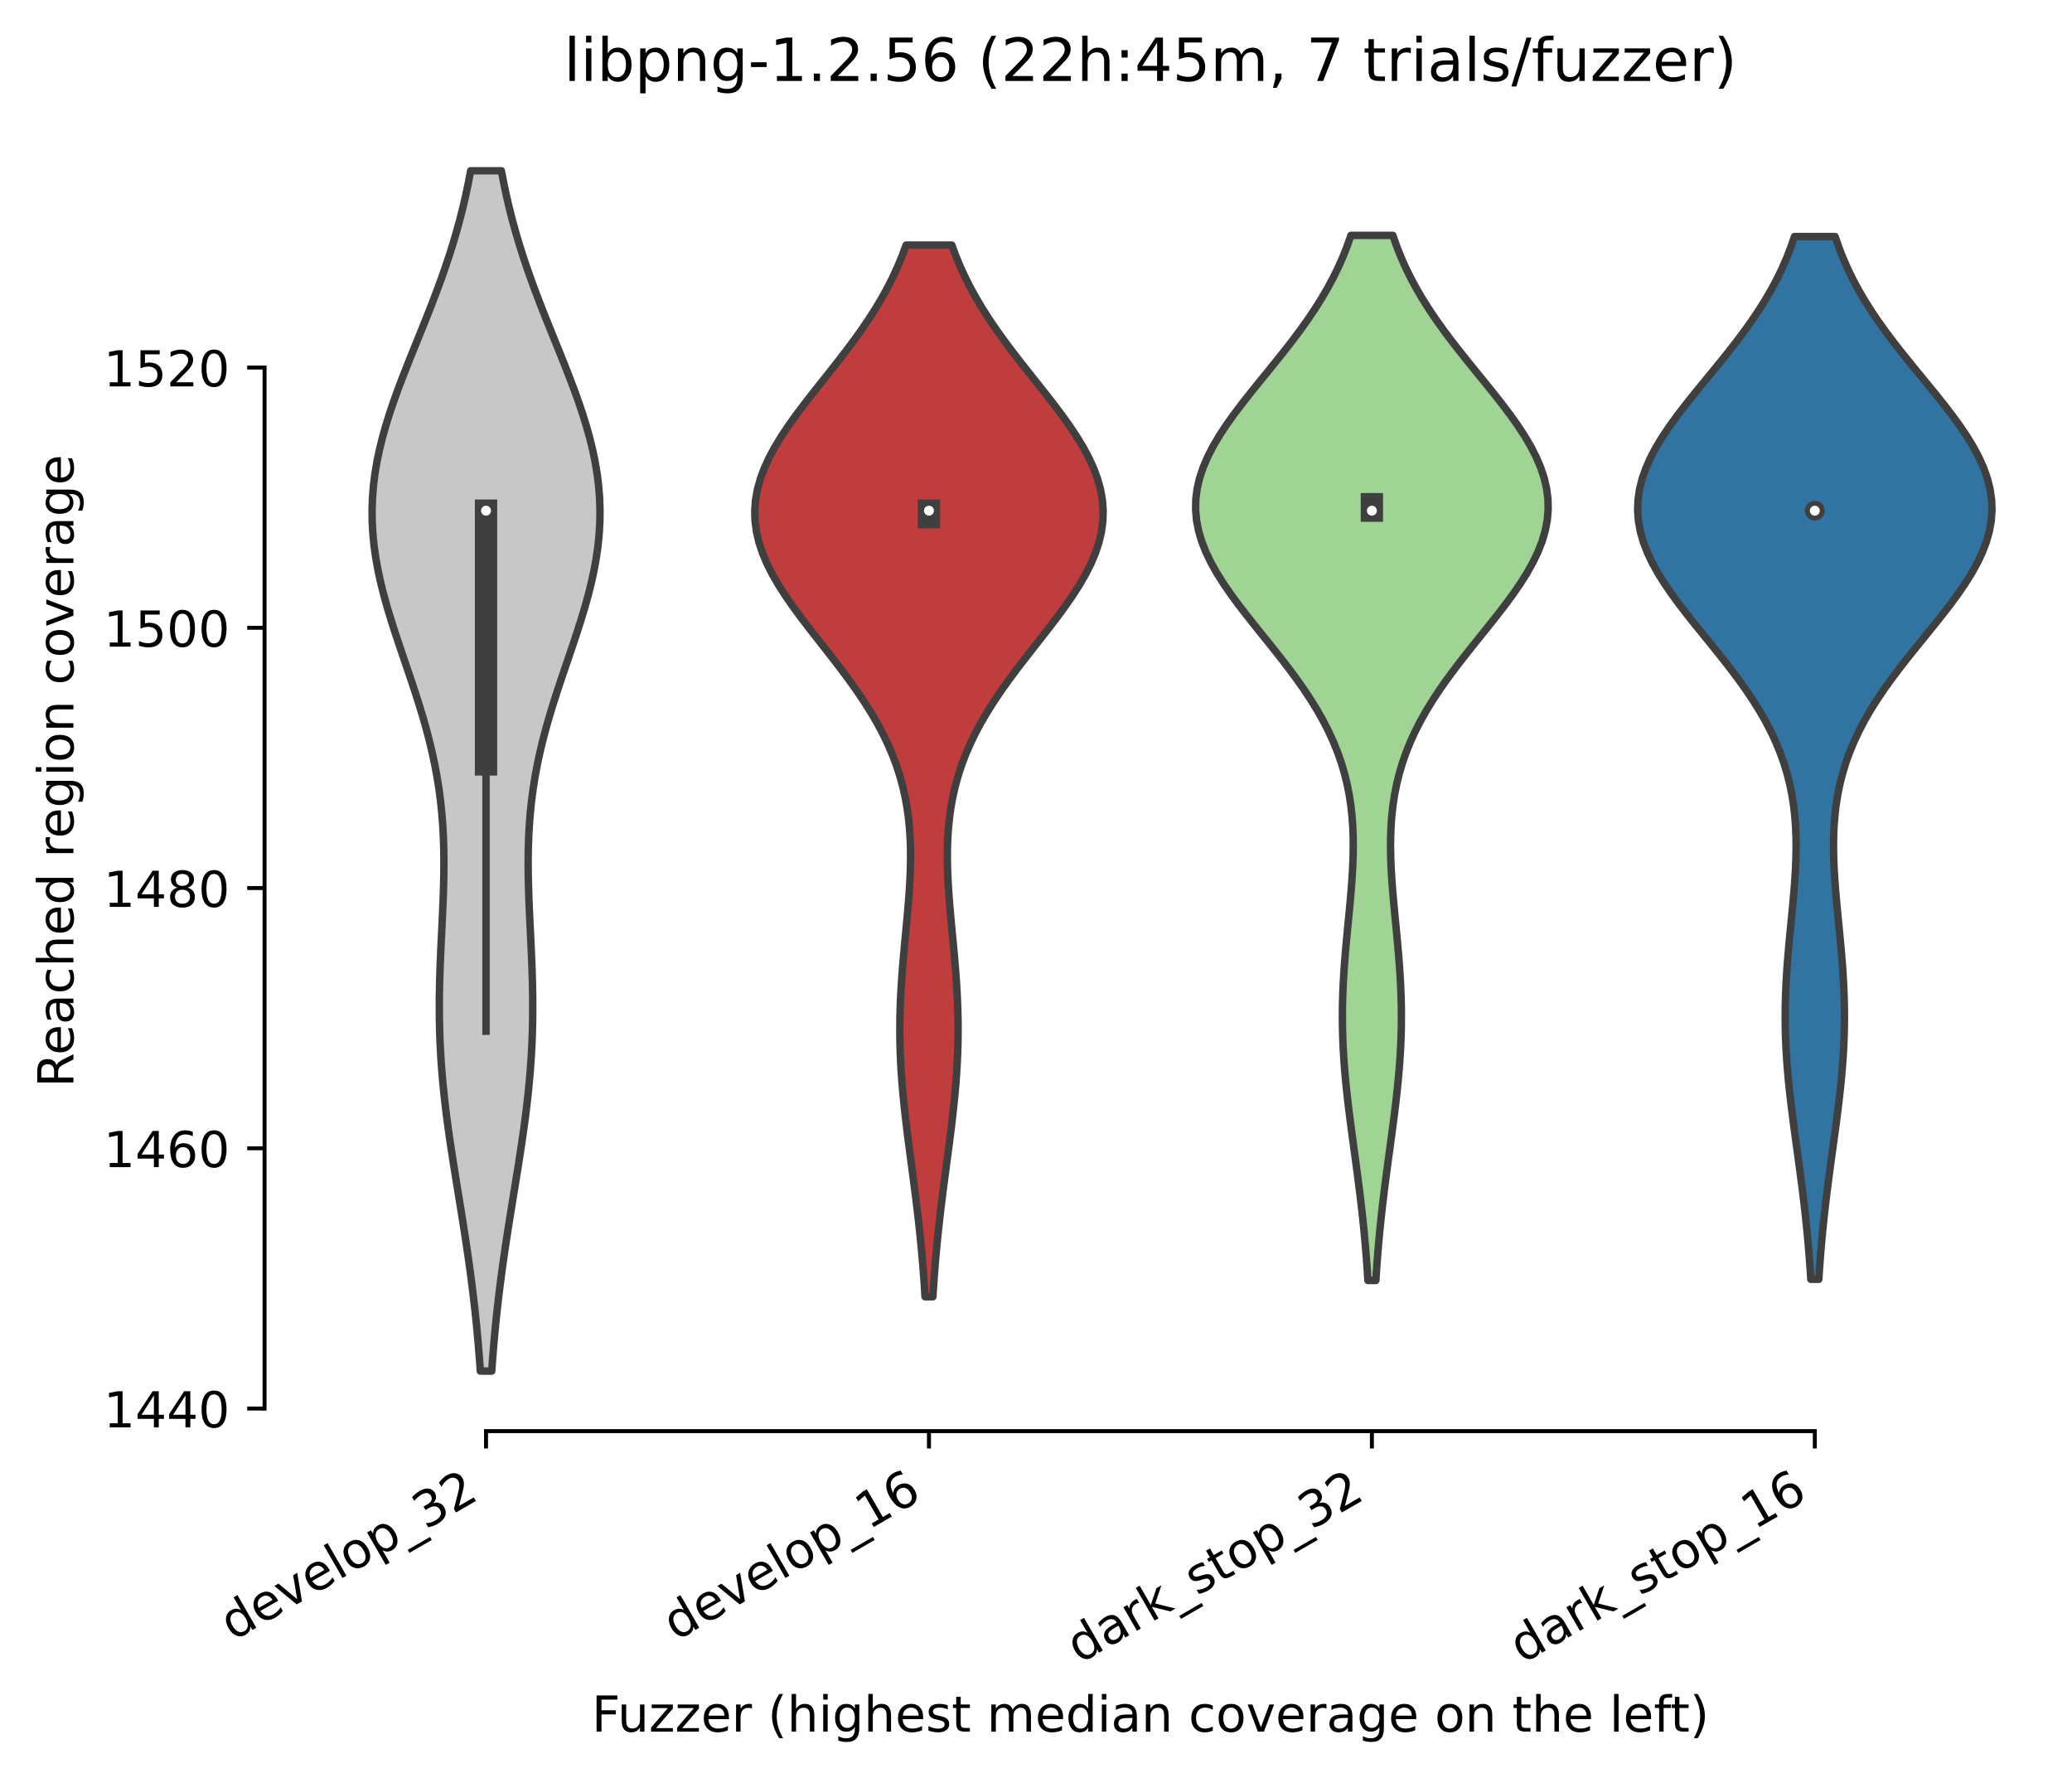 <?xml version="1.0" encoding="utf-8" standalone="no"?>
<!DOCTYPE svg PUBLIC "-//W3C//DTD SVG 1.1//EN"
  "http://www.w3.org/Graphics/SVG/1.1/DTD/svg11.dtd">
<!-- Created with matplotlib (https://matplotlib.org/) -->
<svg height="358.281pt" version="1.1" viewBox="0 0 417.648 358.281" width="417.648pt" xmlns="http://www.w3.org/2000/svg" xmlns:xlink="http://www.w3.org/1999/xlink">
 <defs>
  <style type="text/css">*{stroke-linecap:butt;stroke-linejoin:round;}</style>
 </defs>
 <g id="figure_1">
  <g id="patch_1">
   <path d="M 0 358.281 
L 417.648 358.281 
L 417.648 -0 
L 0 -0 
z
" style="fill:#ffffff;"/>
  </g>
  <g id="axes_1">
   <g id="patch_2">
    <path d="M 53.328 288.43 
L 410.448 288.43 
L 410.448 22.318 
L 53.328 22.318 
z
" style="fill:#ffffff;"/>
   </g>
   <g id="PolyCollection_1">
    <defs>
     <path d="M 99.117 -81.946 
L 96.819 -81.946 
L 96.643 -84.39 
L 96.447 -86.834 
L 96.232 -89.277 
L 95.996 -91.721 
L 95.739 -94.165 
L 95.462 -96.608 
L 95.164 -99.052 
L 94.847 -101.496 
L 94.512 -103.939 
L 94.16 -106.383 
L 93.793 -108.826 
L 93.414 -111.27 
L 93.025 -113.714 
L 92.631 -116.157 
L 92.234 -118.601 
L 91.838 -121.045 
L 91.447 -123.488 
L 91.066 -125.932 
L 90.699 -128.376 
L 90.35 -130.819 
L 90.023 -133.263 
L 89.723 -135.706 
L 89.452 -138.15 
L 89.213 -140.594 
L 89.009 -143.037 
L 88.843 -145.481 
L 88.713 -147.925 
L 88.622 -150.368 
L 88.569 -152.812 
L 88.551 -155.256 
L 88.566 -157.699 
L 88.612 -160.143 
L 88.683 -162.586 
L 88.776 -165.03 
L 88.883 -167.474 
L 89 -169.917 
L 89.118 -172.361 
L 89.231 -174.805 
L 89.331 -177.248 
L 89.411 -179.692 
L 89.462 -182.136 
L 89.478 -184.579 
L 89.451 -187.023 
L 89.376 -189.466 
L 89.246 -191.91 
L 89.056 -194.354 
L 88.803 -196.797 
L 88.483 -199.241 
L 88.097 -201.685 
L 87.643 -204.128 
L 87.122 -206.572 
L 86.538 -209.016 
L 85.895 -211.459 
L 85.199 -213.903 
L 84.456 -216.346 
L 83.675 -218.79 
L 82.865 -221.234 
L 82.038 -223.677 
L 81.204 -226.121 
L 80.375 -228.565 
L 79.565 -231.008 
L 78.786 -233.452 
L 78.05 -235.896 
L 77.369 -238.339 
L 76.756 -240.783 
L 76.22 -243.226 
L 75.772 -245.67 
L 75.42 -248.114 
L 75.17 -250.557 
L 75.027 -253.001 
L 74.996 -255.445 
L 75.076 -257.888 
L 75.269 -260.332 
L 75.572 -262.776 
L 75.98 -265.219 
L 76.489 -267.663 
L 77.092 -270.106 
L 77.779 -272.55 
L 78.542 -274.994 
L 79.371 -277.437 
L 80.254 -279.881 
L 81.18 -282.325 
L 82.138 -284.768 
L 83.118 -287.212 
L 84.107 -289.656 
L 85.096 -292.099 
L 86.074 -294.543 
L 87.035 -296.986 
L 87.968 -299.43 
L 88.869 -301.874 
L 89.73 -304.317 
L 90.547 -306.761 
L 91.318 -309.205 
L 92.038 -311.648 
L 92.708 -314.092 
L 93.325 -316.536 
L 93.891 -318.979 
L 94.406 -321.423 
L 94.872 -323.866 
L 101.064 -323.866 
L 101.064 -323.866 
L 101.53 -321.423 
L 102.045 -318.979 
L 102.611 -316.536 
L 103.228 -314.092 
L 103.898 -311.648 
L 104.618 -309.205 
L 105.389 -306.761 
L 106.206 -304.317 
L 107.068 -301.874 
L 107.968 -299.43 
L 108.902 -296.986 
L 109.862 -294.543 
L 110.841 -292.099 
L 111.83 -289.656 
L 112.819 -287.212 
L 113.798 -284.768 
L 114.756 -282.325 
L 115.683 -279.881 
L 116.566 -277.437 
L 117.394 -274.994 
L 118.157 -272.55 
L 118.845 -270.106 
L 119.447 -267.663 
L 119.956 -265.219 
L 120.364 -262.776 
L 120.667 -260.332 
L 120.86 -257.888 
L 120.941 -255.445 
L 120.909 -253.001 
L 120.767 -250.557 
L 120.517 -248.114 
L 120.164 -245.67 
L 119.716 -243.226 
L 119.181 -240.783 
L 118.567 -238.339 
L 117.887 -235.896 
L 117.151 -233.452 
L 116.371 -231.008 
L 115.561 -228.565 
L 114.733 -226.121 
L 113.899 -223.677 
L 113.071 -221.234 
L 112.262 -218.79 
L 111.481 -216.346 
L 110.738 -213.903 
L 110.041 -211.459 
L 109.398 -209.016 
L 108.814 -206.572 
L 108.294 -204.128 
L 107.839 -201.685 
L 107.453 -199.241 
L 107.134 -196.797 
L 106.88 -194.354 
L 106.691 -191.91 
L 106.56 -189.466 
L 106.485 -187.023 
L 106.458 -184.579 
L 106.474 -182.136 
L 106.526 -179.692 
L 106.605 -177.248 
L 106.705 -174.805 
L 106.818 -172.361 
L 106.936 -169.917 
L 107.053 -167.474 
L 107.16 -165.03 
L 107.253 -162.586 
L 107.324 -160.143 
L 107.37 -157.699 
L 107.385 -155.256 
L 107.368 -152.812 
L 107.314 -150.368 
L 107.223 -147.925 
L 107.094 -145.481 
L 106.927 -143.037 
L 106.723 -140.594 
L 106.485 -138.15 
L 106.213 -135.706 
L 105.913 -133.263 
L 105.586 -130.819 
L 105.237 -128.376 
L 104.87 -125.932 
L 104.489 -123.488 
L 104.099 -121.045 
L 103.703 -118.601 
L 103.305 -116.157 
L 102.911 -113.714 
L 102.522 -111.27 
L 102.143 -108.826 
L 101.777 -106.383 
L 101.424 -103.939 
L 101.089 -101.496 
L 100.772 -99.052 
L 100.474 -96.608 
L 100.197 -94.165 
L 99.94 -91.721 
L 99.704 -89.277 
L 99.489 -86.834 
L 99.293 -84.39 
L 99.117 -81.946 
z
" id="m7958e3cb44" style="stroke:#3f3f3f;stroke-width:1.5;"/>
    </defs>
    <g clip-path="url(#pf6d2ece3c7)">
     <use style="fill:#c7c7c7;stroke:#3f3f3f;stroke-width:1.5;" x="0" xlink:href="#m7958e3cb44" y="358.281"/>
    </g>
   </g>
   <g id="PolyCollection_2">
    <defs>
     <path d="M 188.041 -96.931 
L 186.456 -96.931 
L 186.321 -99.071 
L 186.171 -101.212 
L 186.004 -103.353 
L 185.82 -105.494 
L 185.62 -107.635 
L 185.403 -109.776 
L 185.172 -111.917 
L 184.925 -114.058 
L 184.667 -116.199 
L 184.397 -118.34 
L 184.12 -120.481 
L 183.838 -122.622 
L 183.554 -124.763 
L 183.272 -126.904 
L 182.995 -129.044 
L 182.728 -131.185 
L 182.475 -133.326 
L 182.24 -135.467 
L 182.027 -137.608 
L 181.839 -139.749 
L 181.679 -141.89 
L 181.551 -144.031 
L 181.457 -146.172 
L 181.398 -148.313 
L 181.374 -150.454 
L 181.386 -152.595 
L 181.434 -154.736 
L 181.514 -156.877 
L 181.626 -159.017 
L 181.765 -161.158 
L 181.928 -163.299 
L 182.109 -165.44 
L 182.304 -167.581 
L 182.506 -169.722 
L 182.709 -171.863 
L 182.906 -174.004 
L 183.089 -176.145 
L 183.252 -178.286 
L 183.386 -180.427 
L 183.484 -182.568 
L 183.536 -184.709 
L 183.536 -186.85 
L 183.475 -188.99 
L 183.344 -191.131 
L 183.137 -193.272 
L 182.845 -195.413 
L 182.462 -197.554 
L 181.981 -199.695 
L 181.396 -201.836 
L 180.704 -203.977 
L 179.9 -206.118 
L 178.983 -208.259 
L 177.953 -210.4 
L 176.811 -212.541 
L 175.562 -214.682 
L 174.212 -216.823 
L 172.769 -218.963 
L 171.246 -221.104 
L 169.656 -223.245 
L 168.016 -225.386 
L 166.344 -227.527 
L 164.662 -229.668 
L 162.992 -231.809 
L 161.359 -233.95 
L 159.788 -236.091 
L 158.303 -238.232 
L 156.929 -240.373 
L 155.69 -242.514 
L 154.608 -244.655 
L 153.703 -246.796 
L 152.991 -248.936 
L 152.487 -251.077 
L 152.199 -253.218 
L 152.134 -255.359 
L 152.293 -257.5 
L 152.672 -259.641 
L 153.265 -261.782 
L 154.06 -263.923 
L 155.043 -266.064 
L 156.197 -268.205 
L 157.499 -270.346 
L 158.929 -272.487 
L 160.461 -274.628 
L 162.072 -276.769 
L 163.737 -278.909 
L 165.432 -281.05 
L 167.133 -283.191 
L 168.82 -285.332 
L 170.473 -287.473 
L 172.075 -289.614 
L 173.612 -291.755 
L 175.07 -293.896 
L 176.443 -296.037 
L 177.721 -298.178 
L 178.902 -300.319 
L 179.983 -302.46 
L 180.965 -304.601 
L 181.848 -306.742 
L 182.637 -308.882 
L 191.86 -308.882 
L 191.86 -308.882 
L 192.648 -306.742 
L 193.532 -304.601 
L 194.513 -302.46 
L 195.594 -300.319 
L 196.775 -298.178 
L 198.054 -296.037 
L 199.426 -293.896 
L 200.885 -291.755 
L 202.421 -289.614 
L 204.023 -287.473 
L 205.676 -285.332 
L 207.363 -283.191 
L 209.065 -281.05 
L 210.759 -278.909 
L 212.424 -276.769 
L 214.035 -274.628 
L 215.568 -272.487 
L 216.997 -270.346 
L 218.3 -268.205 
L 219.453 -266.064 
L 220.436 -263.923 
L 221.231 -261.782 
L 221.824 -259.641 
L 222.204 -257.5 
L 222.362 -255.359 
L 222.297 -253.218 
L 222.009 -251.077 
L 221.505 -248.936 
L 220.793 -246.796 
L 219.888 -244.655 
L 218.806 -242.514 
L 217.568 -240.373 
L 216.194 -238.232 
L 214.709 -236.091 
L 213.137 -233.95 
L 211.504 -231.809 
L 209.834 -229.668 
L 208.152 -227.527 
L 206.481 -225.386 
L 204.84 -223.245 
L 203.25 -221.104 
L 201.727 -218.963 
L 200.285 -216.823 
L 198.934 -214.682 
L 197.685 -212.541 
L 196.543 -210.4 
L 195.513 -208.259 
L 194.596 -206.118 
L 193.792 -203.977 
L 193.1 -201.836 
L 192.515 -199.695 
L 192.034 -197.554 
L 191.651 -195.413 
L 191.359 -193.272 
L 191.152 -191.131 
L 191.022 -188.99 
L 190.96 -186.85 
L 190.96 -184.709 
L 191.013 -182.568 
L 191.11 -180.427 
L 191.244 -178.286 
L 191.407 -176.145 
L 191.591 -174.004 
L 191.788 -171.863 
L 191.991 -169.722 
L 192.193 -167.581 
L 192.387 -165.44 
L 192.569 -163.299 
L 192.731 -161.158 
L 192.87 -159.017 
L 192.982 -156.877 
L 193.062 -154.736 
L 193.11 -152.595 
L 193.122 -150.454 
L 193.099 -148.313 
L 193.039 -146.172 
L 192.945 -144.031 
L 192.817 -141.89 
L 192.658 -139.749 
L 192.47 -137.608 
L 192.256 -135.467 
L 192.021 -133.326 
L 191.768 -131.185 
L 191.501 -129.044 
L 191.225 -126.904 
L 190.942 -124.763 
L 190.658 -122.622 
L 190.376 -120.481 
L 190.099 -118.34 
L 189.83 -116.199 
L 189.571 -114.058 
L 189.325 -111.917 
L 189.093 -109.776 
L 188.876 -107.635 
L 188.676 -105.494 
L 188.493 -103.353 
L 188.326 -101.212 
L 188.175 -99.071 
L 188.041 -96.931 
z
" id="m693ca6f4eb" style="stroke:#3f3f3f;stroke-width:1.5;"/>
    </defs>
    <g clip-path="url(#pf6d2ece3c7)">
     <use style="fill:#c03d3e;stroke:#3f3f3f;stroke-width:1.5;" x="0" xlink:href="#m693ca6f4eb" y="358.281"/>
    </g>
   </g>
   <g id="PolyCollection_3">
    <defs>
     <path d="M 277.331 -100.215 
L 275.726 -100.215 
L 275.588 -102.342 
L 275.435 -104.47 
L 275.265 -106.597 
L 275.077 -108.725 
L 274.873 -110.852 
L 274.652 -112.98 
L 274.415 -115.108 
L 274.164 -117.235 
L 273.899 -119.363 
L 273.625 -121.49 
L 273.342 -123.618 
L 273.054 -125.745 
L 272.764 -127.873 
L 272.477 -130 
L 272.196 -132.128 
L 271.926 -134.256 
L 271.669 -136.383 
L 271.432 -138.511 
L 271.217 -140.638 
L 271.029 -142.766 
L 270.871 -144.893 
L 270.745 -147.021 
L 270.654 -149.149 
L 270.598 -151.276 
L 270.58 -153.404 
L 270.598 -155.531 
L 270.652 -157.659 
L 270.74 -159.786 
L 270.859 -161.914 
L 271.005 -164.042 
L 271.174 -166.169 
L 271.362 -168.297 
L 271.562 -170.424 
L 271.768 -172.552 
L 271.974 -174.679 
L 272.172 -176.807 
L 272.355 -178.934 
L 272.514 -181.062 
L 272.642 -183.19 
L 272.73 -185.317 
L 272.77 -187.445 
L 272.754 -189.572 
L 272.673 -191.7 
L 272.518 -193.827 
L 272.283 -195.955 
L 271.959 -198.083 
L 271.539 -200.21 
L 271.018 -202.338 
L 270.388 -204.465 
L 269.647 -206.593 
L 268.791 -208.72 
L 267.819 -210.848 
L 266.731 -212.975 
L 265.53 -215.103 
L 264.221 -217.231 
L 262.812 -219.358 
L 261.312 -221.486 
L 259.734 -223.613 
L 258.094 -225.741 
L 256.41 -227.868 
L 254.701 -229.996 
L 252.992 -232.124 
L 251.304 -234.251 
L 249.664 -236.379 
L 248.098 -238.506 
L 246.63 -240.634 
L 245.287 -242.761 
L 244.093 -244.889 
L 243.068 -247.017 
L 242.232 -249.144 
L 241.6 -251.272 
L 241.186 -253.399 
L 240.997 -255.527 
L 241.037 -257.654 
L 241.305 -259.782 
L 241.796 -261.909 
L 242.501 -264.037 
L 243.406 -266.165 
L 244.495 -268.292 
L 245.747 -270.42 
L 247.141 -272.547 
L 248.653 -274.675 
L 250.257 -276.802 
L 251.929 -278.93 
L 253.643 -281.058 
L 255.374 -283.185 
L 257.1 -285.313 
L 258.801 -287.44 
L 260.457 -289.568 
L 262.052 -291.695 
L 263.573 -293.823 
L 265.008 -295.951 
L 266.351 -298.078 
L 267.595 -300.206 
L 268.738 -302.333 
L 269.778 -304.461 
L 270.717 -306.588 
L 271.557 -308.716 
L 272.304 -310.843 
L 280.753 -310.843 
L 280.753 -310.843 
L 281.499 -308.716 
L 282.34 -306.588 
L 283.279 -304.461 
L 284.319 -302.333 
L 285.461 -300.206 
L 286.705 -298.078 
L 288.048 -295.951 
L 289.484 -293.823 
L 291.004 -291.695 
L 292.599 -289.568 
L 294.255 -287.44 
L 295.956 -285.313 
L 297.682 -283.185 
L 299.414 -281.058 
L 301.127 -278.93 
L 302.799 -276.802 
L 304.403 -274.675 
L 305.915 -272.547 
L 307.309 -270.42 
L 308.562 -268.292 
L 309.65 -266.165 
L 310.556 -264.037 
L 311.26 -261.909 
L 311.751 -259.782 
L 312.019 -257.654 
L 312.059 -255.527 
L 311.87 -253.399 
L 311.456 -251.272 
L 310.825 -249.144 
L 309.989 -247.017 
L 308.964 -244.889 
L 307.769 -242.761 
L 306.426 -240.634 
L 304.959 -238.506 
L 303.392 -236.379 
L 301.752 -234.251 
L 300.065 -232.124 
L 298.355 -229.996 
L 296.646 -227.868 
L 294.962 -225.741 
L 293.322 -223.613 
L 291.745 -221.486 
L 290.245 -219.358 
L 288.835 -217.231 
L 287.526 -215.103 
L 286.325 -212.975 
L 285.238 -210.848 
L 284.265 -208.72 
L 283.409 -206.593 
L 282.668 -204.465 
L 282.039 -202.338 
L 281.517 -200.21 
L 281.097 -198.083 
L 280.773 -195.955 
L 280.538 -193.827 
L 280.384 -191.7 
L 280.302 -189.572 
L 280.286 -187.445 
L 280.326 -185.317 
L 280.414 -183.19 
L 280.542 -181.062 
L 280.702 -178.934 
L 280.884 -176.807 
L 281.082 -174.679 
L 281.288 -172.552 
L 281.494 -170.424 
L 281.694 -168.297 
L 281.882 -166.169 
L 282.051 -164.042 
L 282.198 -161.914 
L 282.316 -159.786 
L 282.404 -157.659 
L 282.458 -155.531 
L 282.476 -153.404 
L 282.458 -151.276 
L 282.403 -149.149 
L 282.311 -147.021 
L 282.185 -144.893 
L 282.027 -142.766 
L 281.839 -140.638 
L 281.624 -138.511 
L 281.387 -136.383 
L 281.131 -134.256 
L 280.86 -132.128 
L 280.579 -130 
L 280.292 -127.873 
L 280.002 -125.745 
L 279.715 -123.618 
L 279.432 -121.49 
L 279.157 -119.363 
L 278.893 -117.235 
L 278.641 -115.108 
L 278.404 -112.98 
L 278.183 -110.852 
L 277.979 -108.725 
L 277.792 -106.597 
L 277.621 -104.47 
L 277.468 -102.342 
L 277.331 -100.215 
z
" id="m4e2665a0bb" style="stroke:#3f3f3f;stroke-width:1.5;"/>
    </defs>
    <g clip-path="url(#pf6d2ece3c7)">
     <use style="fill:#9fd495;stroke:#3f3f3f;stroke-width:1.5;" x="0" xlink:href="#m4e2665a0bb" y="358.281"/>
    </g>
   </g>
   <g id="PolyCollection_4">
    <defs>
     <path d="M 366.614 -100.448 
L 365.002 -100.448 
L 364.864 -102.571 
L 364.709 -104.694 
L 364.538 -106.817 
L 364.349 -108.94 
L 364.143 -111.063 
L 363.92 -113.185 
L 363.682 -115.308 
L 363.429 -117.431 
L 363.162 -119.554 
L 362.886 -121.677 
L 362.601 -123.8 
L 362.311 -125.922 
L 362.019 -128.045 
L 361.73 -130.168 
L 361.448 -132.291 
L 361.176 -134.414 
L 360.919 -136.537 
L 360.68 -138.659 
L 360.465 -140.782 
L 360.277 -142.905 
L 360.119 -145.028 
L 359.994 -147.151 
L 359.904 -149.274 
L 359.85 -151.397 
L 359.834 -153.519 
L 359.854 -155.642 
L 359.911 -157.765 
L 360.001 -159.888 
L 360.122 -162.011 
L 360.272 -164.134 
L 360.444 -166.256 
L 360.634 -168.379 
L 360.836 -170.502 
L 361.044 -172.625 
L 361.251 -174.748 
L 361.45 -176.871 
L 361.633 -178.993 
L 361.791 -181.116 
L 361.918 -183.239 
L 362.003 -185.362 
L 362.04 -187.485 
L 362.018 -189.608 
L 361.931 -191.731 
L 361.769 -193.853 
L 361.525 -195.976 
L 361.191 -198.099 
L 360.759 -200.222 
L 360.224 -202.345 
L 359.579 -204.468 
L 358.822 -206.59 
L 357.948 -208.713 
L 356.957 -210.836 
L 355.849 -212.959 
L 354.628 -215.082 
L 353.298 -217.205 
L 351.868 -219.327 
L 350.347 -221.45 
L 348.75 -223.573 
L 347.091 -225.696 
L 345.39 -227.819 
L 343.668 -229.942 
L 341.946 -232.065 
L 340.251 -234.187 
L 338.606 -236.31 
L 337.04 -238.433 
L 335.577 -240.556 
L 334.242 -242.679 
L 333.061 -244.802 
L 332.054 -246.924 
L 331.241 -249.047 
L 330.636 -251.17 
L 330.252 -253.293 
L 330.096 -255.416 
L 330.172 -257.539 
L 330.477 -259.661 
L 331.007 -261.784 
L 331.751 -263.907 
L 332.694 -266.03 
L 333.82 -268.153 
L 335.108 -270.276 
L 336.535 -272.399 
L 338.076 -274.521 
L 339.706 -276.644 
L 341.399 -278.767 
L 343.131 -280.89 
L 344.876 -283.013 
L 346.612 -285.136 
L 348.318 -287.258 
L 349.976 -289.381 
L 351.569 -291.504 
L 353.085 -293.627 
L 354.513 -295.75 
L 355.846 -297.873 
L 357.078 -299.995 
L 358.208 -302.118 
L 359.234 -304.241 
L 360.159 -306.364 
L 360.984 -308.487 
L 361.716 -310.61 
L 369.9 -310.61 
L 369.9 -310.61 
L 370.632 -308.487 
L 371.458 -306.364 
L 372.382 -304.241 
L 373.408 -302.118 
L 374.538 -299.995 
L 375.77 -297.873 
L 377.103 -295.75 
L 378.531 -293.627 
L 380.047 -291.504 
L 381.641 -289.381 
L 383.298 -287.258 
L 385.004 -285.136 
L 386.74 -283.013 
L 388.485 -280.89 
L 390.217 -278.767 
L 391.91 -276.644 
L 393.541 -274.521 
L 395.082 -272.399 
L 396.508 -270.276 
L 397.796 -268.153 
L 398.922 -266.03 
L 399.866 -263.907 
L 400.609 -261.784 
L 401.139 -259.661 
L 401.445 -257.539 
L 401.52 -255.416 
L 401.364 -253.293 
L 400.98 -251.17 
L 400.376 -249.047 
L 399.562 -246.924 
L 398.555 -244.802 
L 397.374 -242.679 
L 396.04 -240.556 
L 394.577 -238.433 
L 393.01 -236.31 
L 391.366 -234.187 
L 389.67 -232.065 
L 387.949 -229.942 
L 386.226 -227.819 
L 384.525 -225.696 
L 382.867 -223.573 
L 381.269 -221.45 
L 379.749 -219.327 
L 378.318 -217.205 
L 376.988 -215.082 
L 375.767 -212.959 
L 374.659 -210.836 
L 373.668 -208.713 
L 372.794 -206.59 
L 372.037 -204.468 
L 371.393 -202.345 
L 370.857 -200.222 
L 370.426 -198.099 
L 370.091 -195.976 
L 369.847 -193.853 
L 369.685 -191.731 
L 369.598 -189.608 
L 369.577 -187.485 
L 369.613 -185.362 
L 369.699 -183.239 
L 369.825 -181.116 
L 369.983 -178.993 
L 370.166 -176.871 
L 370.365 -174.748 
L 370.572 -172.625 
L 370.78 -170.502 
L 370.982 -168.379 
L 371.173 -166.256 
L 371.345 -164.134 
L 371.494 -162.011 
L 371.615 -159.888 
L 371.706 -157.765 
L 371.762 -155.642 
L 371.782 -153.519 
L 371.766 -151.397 
L 371.712 -149.274 
L 371.622 -147.151 
L 371.497 -145.028 
L 371.339 -142.905 
L 371.151 -140.782 
L 370.936 -138.659 
L 370.698 -136.537 
L 370.441 -134.414 
L 370.169 -132.291 
L 369.886 -130.168 
L 369.597 -128.045 
L 369.306 -125.922 
L 369.016 -123.8 
L 368.731 -121.677 
L 368.454 -119.554 
L 368.188 -117.431 
L 367.934 -115.308 
L 367.696 -113.185 
L 367.473 -111.063 
L 367.267 -108.94 
L 367.078 -106.817 
L 366.907 -104.694 
L 366.752 -102.571 
L 366.614 -100.448 
z
" id="mcaf34bc7b1" style="stroke:#3f3f3f;stroke-width:1.5;"/>
    </defs>
    <g clip-path="url(#pf6d2ece3c7)">
     <use style="fill:#3274a1;stroke:#3f3f3f;stroke-width:1.5;" x="0" xlink:href="#mcaf34bc7b1" y="358.281"/>
    </g>
   </g>
   <g id="matplotlib.axis_1">
    <g id="xtick_1">
     <g id="line2d_1">
      <defs>
       <path d="M 0 0 
L 0 3.5 
" id="m786d5161ea" style="stroke:#000000;stroke-width:0.8;"/>
      </defs>
      <g>
       <use style="stroke:#000000;stroke-width:0.8;" x="97.968" xlink:href="#m786d5161ea" y="288.43"/>
      </g>
     </g>
     <g id="text_1">
      <!-- develop_32 -->
      <g transform="translate(46.955 330.782)rotate(-30)scale(0.1 -0.1)">
       <defs>
        <path d="M 45.406 46.391 
L 45.406 75.984 
L 54.391 75.984 
L 54.391 0 
L 45.406 0 
L 45.406 8.203 
Q 42.578 3.328 38.25 0.953 
Q 33.938 -1.422 27.875 -1.422 
Q 17.969 -1.422 11.734 6.484 
Q 5.516 14.406 5.516 27.297 
Q 5.516 40.188 11.734 48.094 
Q 17.969 56 27.875 56 
Q 33.938 56 38.25 53.625 
Q 42.578 51.266 45.406 46.391 
z
M 14.797 27.297 
Q 14.797 17.391 18.875 11.75 
Q 22.953 6.109 30.078 6.109 
Q 37.203 6.109 41.297 11.75 
Q 45.406 17.391 45.406 27.297 
Q 45.406 37.203 41.297 42.844 
Q 37.203 48.484 30.078 48.484 
Q 22.953 48.484 18.875 42.844 
Q 14.797 37.203 14.797 27.297 
z
" id="DejaVuSans-100"/>
        <path d="M 56.203 29.594 
L 56.203 25.203 
L 14.891 25.203 
Q 15.484 15.922 20.484 11.062 
Q 25.484 6.203 34.422 6.203 
Q 39.594 6.203 44.453 7.469 
Q 49.312 8.734 54.109 11.281 
L 54.109 2.781 
Q 49.266 0.734 44.188 -0.344 
Q 39.109 -1.422 33.891 -1.422 
Q 20.797 -1.422 13.156 6.188 
Q 5.516 13.812 5.516 26.812 
Q 5.516 40.234 12.766 48.109 
Q 20.016 56 32.328 56 
Q 43.359 56 49.781 48.891 
Q 56.203 41.797 56.203 29.594 
z
M 47.219 32.234 
Q 47.125 39.594 43.094 43.984 
Q 39.062 48.391 32.422 48.391 
Q 24.906 48.391 20.391 44.141 
Q 15.875 39.891 15.188 32.172 
z
" id="DejaVuSans-101"/>
        <path d="M 2.984 54.688 
L 12.5 54.688 
L 29.594 8.797 
L 46.688 54.688 
L 56.203 54.688 
L 35.688 0 
L 23.484 0 
z
" id="DejaVuSans-118"/>
        <path d="M 9.422 75.984 
L 18.406 75.984 
L 18.406 0 
L 9.422 0 
z
" id="DejaVuSans-108"/>
        <path d="M 30.609 48.391 
Q 23.391 48.391 19.188 42.75 
Q 14.984 37.109 14.984 27.297 
Q 14.984 17.484 19.156 11.844 
Q 23.344 6.203 30.609 6.203 
Q 37.797 6.203 41.984 11.859 
Q 46.188 17.531 46.188 27.297 
Q 46.188 37.016 41.984 42.703 
Q 37.797 48.391 30.609 48.391 
z
M 30.609 56 
Q 42.328 56 49.016 48.375 
Q 55.719 40.766 55.719 27.297 
Q 55.719 13.875 49.016 6.219 
Q 42.328 -1.422 30.609 -1.422 
Q 18.844 -1.422 12.172 6.219 
Q 5.516 13.875 5.516 27.297 
Q 5.516 40.766 12.172 48.375 
Q 18.844 56 30.609 56 
z
" id="DejaVuSans-111"/>
        <path d="M 18.109 8.203 
L 18.109 -20.797 
L 9.078 -20.797 
L 9.078 54.688 
L 18.109 54.688 
L 18.109 46.391 
Q 20.953 51.266 25.266 53.625 
Q 29.594 56 35.594 56 
Q 45.562 56 51.781 48.094 
Q 58.016 40.188 58.016 27.297 
Q 58.016 14.406 51.781 6.484 
Q 45.562 -1.422 35.594 -1.422 
Q 29.594 -1.422 25.266 0.953 
Q 20.953 3.328 18.109 8.203 
z
M 48.688 27.297 
Q 48.688 37.203 44.609 42.844 
Q 40.531 48.484 33.406 48.484 
Q 26.266 48.484 22.188 42.844 
Q 18.109 37.203 18.109 27.297 
Q 18.109 17.391 22.188 11.75 
Q 26.266 6.109 33.406 6.109 
Q 40.531 6.109 44.609 11.75 
Q 48.688 17.391 48.688 27.297 
z
" id="DejaVuSans-112"/>
        <path d="M 50.984 -16.609 
L 50.984 -23.578 
L -0.984 -23.578 
L -0.984 -16.609 
z
" id="DejaVuSans-95"/>
        <path d="M 40.578 39.312 
Q 47.656 37.797 51.625 33 
Q 55.609 28.219 55.609 21.188 
Q 55.609 10.406 48.188 4.484 
Q 40.766 -1.422 27.094 -1.422 
Q 22.516 -1.422 17.656 -0.516 
Q 12.797 0.391 7.625 2.203 
L 7.625 11.719 
Q 11.719 9.328 16.594 8.109 
Q 21.484 6.891 26.812 6.891 
Q 36.078 6.891 40.938 10.547 
Q 45.797 14.203 45.797 21.188 
Q 45.797 27.641 41.281 31.266 
Q 36.766 34.906 28.719 34.906 
L 20.219 34.906 
L 20.219 43.016 
L 29.109 43.016 
Q 36.375 43.016 40.234 45.922 
Q 44.094 48.828 44.094 54.297 
Q 44.094 59.906 40.109 62.906 
Q 36.141 65.922 28.719 65.922 
Q 24.656 65.922 20.016 65.031 
Q 15.375 64.156 9.812 62.312 
L 9.812 71.094 
Q 15.438 72.656 20.344 73.438 
Q 25.25 74.219 29.594 74.219 
Q 40.828 74.219 47.359 69.109 
Q 53.906 64.016 53.906 55.328 
Q 53.906 49.266 50.438 45.094 
Q 46.969 40.922 40.578 39.312 
z
" id="DejaVuSans-51"/>
        <path d="M 19.188 8.297 
L 53.609 8.297 
L 53.609 0 
L 7.328 0 
L 7.328 8.297 
Q 12.938 14.109 22.625 23.891 
Q 32.328 33.688 34.812 36.531 
Q 39.547 41.844 41.422 45.531 
Q 43.312 49.219 43.312 52.781 
Q 43.312 58.594 39.234 62.25 
Q 35.156 65.922 28.609 65.922 
Q 23.969 65.922 18.812 64.312 
Q 13.672 62.703 7.812 59.422 
L 7.812 69.391 
Q 13.766 71.781 18.938 73 
Q 24.125 74.219 28.422 74.219 
Q 39.75 74.219 46.484 68.547 
Q 53.219 62.891 53.219 53.422 
Q 53.219 48.922 51.531 44.891 
Q 49.859 40.875 45.406 35.406 
Q 44.188 33.984 37.641 27.219 
Q 31.109 20.453 19.188 8.297 
z
" id="DejaVuSans-50"/>
       </defs>
       <use xlink:href="#DejaVuSans-100"/>
       <use x="63.477" xlink:href="#DejaVuSans-101"/>
       <use x="125" xlink:href="#DejaVuSans-118"/>
       <use x="184.18" xlink:href="#DejaVuSans-101"/>
       <use x="245.703" xlink:href="#DejaVuSans-108"/>
       <use x="273.486" xlink:href="#DejaVuSans-111"/>
       <use x="334.668" xlink:href="#DejaVuSans-112"/>
       <use x="398.145" xlink:href="#DejaVuSans-95"/>
       <use x="448.145" xlink:href="#DejaVuSans-51"/>
       <use x="511.768" xlink:href="#DejaVuSans-50"/>
      </g>
     </g>
    </g>
    <g id="xtick_2">
     <g id="line2d_2">
      <g>
       <use style="stroke:#000000;stroke-width:0.8;" x="187.248" xlink:href="#m786d5161ea" y="288.43"/>
      </g>
     </g>
     <g id="text_2">
      <!-- develop_16 -->
      <g transform="translate(136.235 330.782)rotate(-30)scale(0.1 -0.1)">
       <defs>
        <path d="M 12.406 8.297 
L 28.516 8.297 
L 28.516 63.922 
L 10.984 60.406 
L 10.984 69.391 
L 28.422 72.906 
L 38.281 72.906 
L 38.281 8.297 
L 54.391 8.297 
L 54.391 0 
L 12.406 0 
z
" id="DejaVuSans-49"/>
        <path d="M 33.016 40.375 
Q 26.375 40.375 22.484 35.828 
Q 18.609 31.297 18.609 23.391 
Q 18.609 15.531 22.484 10.953 
Q 26.375 6.391 33.016 6.391 
Q 39.656 6.391 43.531 10.953 
Q 47.406 15.531 47.406 23.391 
Q 47.406 31.297 43.531 35.828 
Q 39.656 40.375 33.016 40.375 
z
M 52.594 71.297 
L 52.594 62.312 
Q 48.875 64.062 45.094 64.984 
Q 41.312 65.922 37.594 65.922 
Q 27.828 65.922 22.672 59.328 
Q 17.531 52.734 16.797 39.406 
Q 19.672 43.656 24.016 45.922 
Q 28.375 48.188 33.594 48.188 
Q 44.578 48.188 50.953 41.516 
Q 57.328 34.859 57.328 23.391 
Q 57.328 12.156 50.688 5.359 
Q 44.047 -1.422 33.016 -1.422 
Q 20.359 -1.422 13.672 8.266 
Q 6.984 17.969 6.984 36.375 
Q 6.984 53.656 15.188 63.938 
Q 23.391 74.219 37.203 74.219 
Q 40.922 74.219 44.703 73.484 
Q 48.484 72.75 52.594 71.297 
z
" id="DejaVuSans-54"/>
       </defs>
       <use xlink:href="#DejaVuSans-100"/>
       <use x="63.477" xlink:href="#DejaVuSans-101"/>
       <use x="125" xlink:href="#DejaVuSans-118"/>
       <use x="184.18" xlink:href="#DejaVuSans-101"/>
       <use x="245.703" xlink:href="#DejaVuSans-108"/>
       <use x="273.486" xlink:href="#DejaVuSans-111"/>
       <use x="334.668" xlink:href="#DejaVuSans-112"/>
       <use x="398.145" xlink:href="#DejaVuSans-95"/>
       <use x="448.145" xlink:href="#DejaVuSans-49"/>
       <use x="511.768" xlink:href="#DejaVuSans-54"/>
      </g>
     </g>
    </g>
    <g id="xtick_3">
     <g id="line2d_3">
      <g>
       <use style="stroke:#000000;stroke-width:0.8;" x="276.528" xlink:href="#m786d5161ea" y="288.43"/>
      </g>
     </g>
     <g id="text_3">
      <!-- dark_stop_32 -->
      <g transform="translate(217.585 335.361)rotate(-30)scale(0.1 -0.1)">
       <defs>
        <path d="M 34.281 27.484 
Q 23.391 27.484 19.188 25 
Q 14.984 22.516 14.984 16.5 
Q 14.984 11.719 18.141 8.906 
Q 21.297 6.109 26.703 6.109 
Q 34.188 6.109 38.703 11.406 
Q 43.219 16.703 43.219 25.484 
L 43.219 27.484 
z
M 52.203 31.203 
L 52.203 0 
L 43.219 0 
L 43.219 8.297 
Q 40.141 3.328 35.547 0.953 
Q 30.953 -1.422 24.312 -1.422 
Q 15.922 -1.422 10.953 3.297 
Q 6 8.016 6 15.922 
Q 6 25.141 12.172 29.828 
Q 18.359 34.516 30.609 34.516 
L 43.219 34.516 
L 43.219 35.406 
Q 43.219 41.609 39.141 45 
Q 35.062 48.391 27.688 48.391 
Q 23 48.391 18.547 47.266 
Q 14.109 46.141 10.016 43.891 
L 10.016 52.203 
Q 14.938 54.109 19.578 55.047 
Q 24.219 56 28.609 56 
Q 40.484 56 46.344 49.844 
Q 52.203 43.703 52.203 31.203 
z
" id="DejaVuSans-97"/>
        <path d="M 41.109 46.297 
Q 39.594 47.172 37.812 47.578 
Q 36.031 48 33.891 48 
Q 26.266 48 22.188 43.047 
Q 18.109 38.094 18.109 28.812 
L 18.109 0 
L 9.078 0 
L 9.078 54.688 
L 18.109 54.688 
L 18.109 46.188 
Q 20.953 51.172 25.484 53.578 
Q 30.031 56 36.531 56 
Q 37.453 56 38.578 55.875 
Q 39.703 55.766 41.062 55.516 
z
" id="DejaVuSans-114"/>
        <path d="M 9.078 75.984 
L 18.109 75.984 
L 18.109 31.109 
L 44.922 54.688 
L 56.391 54.688 
L 27.391 29.109 
L 57.625 0 
L 45.906 0 
L 18.109 26.703 
L 18.109 0 
L 9.078 0 
z
" id="DejaVuSans-107"/>
        <path d="M 44.281 53.078 
L 44.281 44.578 
Q 40.484 46.531 36.375 47.5 
Q 32.281 48.484 27.875 48.484 
Q 21.188 48.484 17.844 46.438 
Q 14.5 44.391 14.5 40.281 
Q 14.5 37.156 16.891 35.375 
Q 19.281 33.594 26.516 31.984 
L 29.594 31.297 
Q 39.156 29.25 43.188 25.516 
Q 47.219 21.781 47.219 15.094 
Q 47.219 7.469 41.188 3.016 
Q 35.156 -1.422 24.609 -1.422 
Q 20.219 -1.422 15.453 -0.562 
Q 10.688 0.297 5.422 2 
L 5.422 11.281 
Q 10.406 8.688 15.234 7.391 
Q 20.062 6.109 24.812 6.109 
Q 31.156 6.109 34.562 8.281 
Q 37.984 10.453 37.984 14.406 
Q 37.984 18.062 35.516 20.016 
Q 33.062 21.969 24.703 23.781 
L 21.578 24.516 
Q 13.234 26.266 9.516 29.906 
Q 5.812 33.547 5.812 39.891 
Q 5.812 47.609 11.281 51.797 
Q 16.75 56 26.812 56 
Q 31.781 56 36.172 55.266 
Q 40.578 54.547 44.281 53.078 
z
" id="DejaVuSans-115"/>
        <path d="M 18.312 70.219 
L 18.312 54.688 
L 36.812 54.688 
L 36.812 47.703 
L 18.312 47.703 
L 18.312 18.016 
Q 18.312 11.328 20.141 9.422 
Q 21.969 7.516 27.594 7.516 
L 36.812 7.516 
L 36.812 0 
L 27.594 0 
Q 17.188 0 13.234 3.875 
Q 9.281 7.766 9.281 18.016 
L 9.281 47.703 
L 2.688 47.703 
L 2.688 54.688 
L 9.281 54.688 
L 9.281 70.219 
z
" id="DejaVuSans-116"/>
       </defs>
       <use xlink:href="#DejaVuSans-100"/>
       <use x="63.477" xlink:href="#DejaVuSans-97"/>
       <use x="124.756" xlink:href="#DejaVuSans-114"/>
       <use x="165.869" xlink:href="#DejaVuSans-107"/>
       <use x="223.779" xlink:href="#DejaVuSans-95"/>
       <use x="273.779" xlink:href="#DejaVuSans-115"/>
       <use x="325.879" xlink:href="#DejaVuSans-116"/>
       <use x="365.088" xlink:href="#DejaVuSans-111"/>
       <use x="426.27" xlink:href="#DejaVuSans-112"/>
       <use x="489.746" xlink:href="#DejaVuSans-95"/>
       <use x="539.746" xlink:href="#DejaVuSans-51"/>
       <use x="603.369" xlink:href="#DejaVuSans-50"/>
      </g>
     </g>
    </g>
    <g id="xtick_4">
     <g id="line2d_4">
      <g>
       <use style="stroke:#000000;stroke-width:0.8;" x="365.808" xlink:href="#m786d5161ea" y="288.43"/>
      </g>
     </g>
     <g id="text_4">
      <!-- dark_stop_16 -->
      <g transform="translate(306.865 335.361)rotate(-30)scale(0.1 -0.1)">
       <use xlink:href="#DejaVuSans-100"/>
       <use x="63.477" xlink:href="#DejaVuSans-97"/>
       <use x="124.756" xlink:href="#DejaVuSans-114"/>
       <use x="165.869" xlink:href="#DejaVuSans-107"/>
       <use x="223.779" xlink:href="#DejaVuSans-95"/>
       <use x="273.779" xlink:href="#DejaVuSans-115"/>
       <use x="325.879" xlink:href="#DejaVuSans-116"/>
       <use x="365.088" xlink:href="#DejaVuSans-111"/>
       <use x="426.27" xlink:href="#DejaVuSans-112"/>
       <use x="489.746" xlink:href="#DejaVuSans-95"/>
       <use x="539.746" xlink:href="#DejaVuSans-49"/>
       <use x="603.369" xlink:href="#DejaVuSans-54"/>
      </g>
     </g>
    </g>
    <g id="text_5">
     <!-- Fuzzer (highest median coverage on the left) -->
     <g transform="translate(119.27 349.001)scale(0.1 -0.1)">
      <defs>
       <path d="M 9.812 72.906 
L 51.703 72.906 
L 51.703 64.594 
L 19.672 64.594 
L 19.672 43.109 
L 48.578 43.109 
L 48.578 34.812 
L 19.672 34.812 
L 19.672 0 
L 9.812 0 
z
" id="DejaVuSans-70"/>
       <path d="M 8.5 21.578 
L 8.5 54.688 
L 17.484 54.688 
L 17.484 21.922 
Q 17.484 14.156 20.5 10.266 
Q 23.531 6.391 29.594 6.391 
Q 36.859 6.391 41.078 11.031 
Q 45.312 15.672 45.312 23.688 
L 45.312 54.688 
L 54.297 54.688 
L 54.297 0 
L 45.312 0 
L 45.312 8.406 
Q 42.047 3.422 37.719 1 
Q 33.406 -1.422 27.688 -1.422 
Q 18.266 -1.422 13.375 4.438 
Q 8.5 10.297 8.5 21.578 
z
M 31.109 56 
z
" id="DejaVuSans-117"/>
       <path d="M 5.516 54.688 
L 48.188 54.688 
L 48.188 46.484 
L 14.406 7.172 
L 48.188 7.172 
L 48.188 0 
L 4.297 0 
L 4.297 8.203 
L 38.094 47.516 
L 5.516 47.516 
z
" id="DejaVuSans-122"/>
       <path id="DejaVuSans-32"/>
       <path d="M 31 75.875 
Q 24.469 64.656 21.281 53.656 
Q 18.109 42.672 18.109 31.391 
Q 18.109 20.125 21.312 9.062 
Q 24.516 -2 31 -13.188 
L 23.188 -13.188 
Q 15.875 -1.703 12.234 9.375 
Q 8.594 20.453 8.594 31.391 
Q 8.594 42.281 12.203 53.312 
Q 15.828 64.359 23.188 75.875 
z
" id="DejaVuSans-40"/>
       <path d="M 54.891 33.016 
L 54.891 0 
L 45.906 0 
L 45.906 32.719 
Q 45.906 40.484 42.875 44.328 
Q 39.844 48.188 33.797 48.188 
Q 26.516 48.188 22.312 43.547 
Q 18.109 38.922 18.109 30.906 
L 18.109 0 
L 9.078 0 
L 9.078 75.984 
L 18.109 75.984 
L 18.109 46.188 
Q 21.344 51.125 25.703 53.562 
Q 30.078 56 35.797 56 
Q 45.219 56 50.047 50.172 
Q 54.891 44.344 54.891 33.016 
z
" id="DejaVuSans-104"/>
       <path d="M 9.422 54.688 
L 18.406 54.688 
L 18.406 0 
L 9.422 0 
z
M 9.422 75.984 
L 18.406 75.984 
L 18.406 64.594 
L 9.422 64.594 
z
" id="DejaVuSans-105"/>
       <path d="M 45.406 27.984 
Q 45.406 37.75 41.375 43.109 
Q 37.359 48.484 30.078 48.484 
Q 22.859 48.484 18.828 43.109 
Q 14.797 37.75 14.797 27.984 
Q 14.797 18.266 18.828 12.891 
Q 22.859 7.516 30.078 7.516 
Q 37.359 7.516 41.375 12.891 
Q 45.406 18.266 45.406 27.984 
z
M 54.391 6.781 
Q 54.391 -7.172 48.188 -13.984 
Q 42 -20.797 29.203 -20.797 
Q 24.469 -20.797 20.266 -20.094 
Q 16.062 -19.391 12.109 -17.922 
L 12.109 -9.188 
Q 16.062 -11.328 19.922 -12.344 
Q 23.781 -13.375 27.781 -13.375 
Q 36.625 -13.375 41.016 -8.766 
Q 45.406 -4.156 45.406 5.172 
L 45.406 9.625 
Q 42.625 4.781 38.281 2.391 
Q 33.938 0 27.875 0 
Q 17.828 0 11.672 7.656 
Q 5.516 15.328 5.516 27.984 
Q 5.516 40.672 11.672 48.328 
Q 17.828 56 27.875 56 
Q 33.938 56 38.281 53.609 
Q 42.625 51.219 45.406 46.391 
L 45.406 54.688 
L 54.391 54.688 
z
" id="DejaVuSans-103"/>
       <path d="M 52 44.188 
Q 55.375 50.25 60.062 53.125 
Q 64.75 56 71.094 56 
Q 79.641 56 84.281 50.016 
Q 88.922 44.047 88.922 33.016 
L 88.922 0 
L 79.891 0 
L 79.891 32.719 
Q 79.891 40.578 77.094 44.375 
Q 74.312 48.188 68.609 48.188 
Q 61.625 48.188 57.562 43.547 
Q 53.516 38.922 53.516 30.906 
L 53.516 0 
L 44.484 0 
L 44.484 32.719 
Q 44.484 40.625 41.703 44.406 
Q 38.922 48.188 33.109 48.188 
Q 26.219 48.188 22.156 43.531 
Q 18.109 38.875 18.109 30.906 
L 18.109 0 
L 9.078 0 
L 9.078 54.688 
L 18.109 54.688 
L 18.109 46.188 
Q 21.188 51.219 25.484 53.609 
Q 29.781 56 35.688 56 
Q 41.656 56 45.828 52.969 
Q 50 49.953 52 44.188 
z
" id="DejaVuSans-109"/>
       <path d="M 54.891 33.016 
L 54.891 0 
L 45.906 0 
L 45.906 32.719 
Q 45.906 40.484 42.875 44.328 
Q 39.844 48.188 33.797 48.188 
Q 26.516 48.188 22.312 43.547 
Q 18.109 38.922 18.109 30.906 
L 18.109 0 
L 9.078 0 
L 9.078 54.688 
L 18.109 54.688 
L 18.109 46.188 
Q 21.344 51.125 25.703 53.562 
Q 30.078 56 35.797 56 
Q 45.219 56 50.047 50.172 
Q 54.891 44.344 54.891 33.016 
z
" id="DejaVuSans-110"/>
       <path d="M 48.781 52.594 
L 48.781 44.188 
Q 44.969 46.297 41.141 47.344 
Q 37.312 48.391 33.406 48.391 
Q 24.656 48.391 19.812 42.844 
Q 14.984 37.312 14.984 27.297 
Q 14.984 17.281 19.812 11.734 
Q 24.656 6.203 33.406 6.203 
Q 37.312 6.203 41.141 7.25 
Q 44.969 8.297 48.781 10.406 
L 48.781 2.094 
Q 45.016 0.344 40.984 -0.531 
Q 36.969 -1.422 32.422 -1.422 
Q 20.062 -1.422 12.781 6.344 
Q 5.516 14.109 5.516 27.297 
Q 5.516 40.672 12.859 48.328 
Q 20.219 56 33.016 56 
Q 37.156 56 41.109 55.141 
Q 45.062 54.297 48.781 52.594 
z
" id="DejaVuSans-99"/>
       <path d="M 37.109 75.984 
L 37.109 68.5 
L 28.516 68.5 
Q 23.688 68.5 21.797 66.547 
Q 19.922 64.594 19.922 59.516 
L 19.922 54.688 
L 34.719 54.688 
L 34.719 47.703 
L 19.922 47.703 
L 19.922 0 
L 10.891 0 
L 10.891 47.703 
L 2.297 47.703 
L 2.297 54.688 
L 10.891 54.688 
L 10.891 58.5 
Q 10.891 67.625 15.141 71.797 
Q 19.391 75.984 28.609 75.984 
z
" id="DejaVuSans-102"/>
       <path d="M 8.016 75.875 
L 15.828 75.875 
Q 23.141 64.359 26.781 53.312 
Q 30.422 42.281 30.422 31.391 
Q 30.422 20.453 26.781 9.375 
Q 23.141 -1.703 15.828 -13.188 
L 8.016 -13.188 
Q 14.5 -2 17.703 9.062 
Q 20.906 20.125 20.906 31.391 
Q 20.906 42.672 17.703 53.656 
Q 14.5 64.656 8.016 75.875 
z
" id="DejaVuSans-41"/>
      </defs>
      <use xlink:href="#DejaVuSans-70"/>
      <use x="52.02" xlink:href="#DejaVuSans-117"/>
      <use x="115.398" xlink:href="#DejaVuSans-122"/>
      <use x="167.889" xlink:href="#DejaVuSans-122"/>
      <use x="220.379" xlink:href="#DejaVuSans-101"/>
      <use x="281.902" xlink:href="#DejaVuSans-114"/>
      <use x="323.016" xlink:href="#DejaVuSans-32"/>
      <use x="354.803" xlink:href="#DejaVuSans-40"/>
      <use x="393.816" xlink:href="#DejaVuSans-104"/>
      <use x="457.195" xlink:href="#DejaVuSans-105"/>
      <use x="484.979" xlink:href="#DejaVuSans-103"/>
      <use x="548.455" xlink:href="#DejaVuSans-104"/>
      <use x="611.834" xlink:href="#DejaVuSans-101"/>
      <use x="673.357" xlink:href="#DejaVuSans-115"/>
      <use x="725.457" xlink:href="#DejaVuSans-116"/>
      <use x="764.666" xlink:href="#DejaVuSans-32"/>
      <use x="796.453" xlink:href="#DejaVuSans-109"/>
      <use x="893.865" xlink:href="#DejaVuSans-101"/>
      <use x="955.389" xlink:href="#DejaVuSans-100"/>
      <use x="1018.865" xlink:href="#DejaVuSans-105"/>
      <use x="1046.648" xlink:href="#DejaVuSans-97"/>
      <use x="1107.928" xlink:href="#DejaVuSans-110"/>
      <use x="1171.307" xlink:href="#DejaVuSans-32"/>
      <use x="1203.094" xlink:href="#DejaVuSans-99"/>
      <use x="1258.074" xlink:href="#DejaVuSans-111"/>
      <use x="1319.256" xlink:href="#DejaVuSans-118"/>
      <use x="1378.436" xlink:href="#DejaVuSans-101"/>
      <use x="1439.959" xlink:href="#DejaVuSans-114"/>
      <use x="1481.072" xlink:href="#DejaVuSans-97"/>
      <use x="1542.352" xlink:href="#DejaVuSans-103"/>
      <use x="1605.828" xlink:href="#DejaVuSans-101"/>
      <use x="1667.352" xlink:href="#DejaVuSans-32"/>
      <use x="1699.139" xlink:href="#DejaVuSans-111"/>
      <use x="1760.32" xlink:href="#DejaVuSans-110"/>
      <use x="1823.699" xlink:href="#DejaVuSans-32"/>
      <use x="1855.486" xlink:href="#DejaVuSans-116"/>
      <use x="1894.695" xlink:href="#DejaVuSans-104"/>
      <use x="1958.074" xlink:href="#DejaVuSans-101"/>
      <use x="2019.598" xlink:href="#DejaVuSans-32"/>
      <use x="2051.385" xlink:href="#DejaVuSans-108"/>
      <use x="2079.168" xlink:href="#DejaVuSans-101"/>
      <use x="2140.691" xlink:href="#DejaVuSans-102"/>
      <use x="2174.146" xlink:href="#DejaVuSans-116"/>
      <use x="2213.355" xlink:href="#DejaVuSans-41"/>
     </g>
    </g>
   </g>
   <g id="matplotlib.axis_2">
    <g id="ytick_1">
     <g id="line2d_5">
      <defs>
       <path d="M 0 0 
L -3.5 0 
" id="mf891511a0b" style="stroke:#000000;stroke-width:0.8;"/>
      </defs>
      <g>
       <use style="stroke:#000000;stroke-width:0.8;" x="53.328" xlink:href="#mf891511a0b" y="283.878"/>
      </g>
     </g>
     <g id="text_6">
      <!-- 1440 -->
      <g transform="translate(20.878 287.677)scale(0.1 -0.1)">
       <defs>
        <path d="M 37.797 64.312 
L 12.891 25.391 
L 37.797 25.391 
z
M 35.203 72.906 
L 47.609 72.906 
L 47.609 25.391 
L 58.016 25.391 
L 58.016 17.188 
L 47.609 17.188 
L 47.609 0 
L 37.797 0 
L 37.797 17.188 
L 4.891 17.188 
L 4.891 26.703 
z
" id="DejaVuSans-52"/>
        <path d="M 31.781 66.406 
Q 24.172 66.406 20.328 58.906 
Q 16.5 51.422 16.5 36.375 
Q 16.5 21.391 20.328 13.891 
Q 24.172 6.391 31.781 6.391 
Q 39.453 6.391 43.281 13.891 
Q 47.125 21.391 47.125 36.375 
Q 47.125 51.422 43.281 58.906 
Q 39.453 66.406 31.781 66.406 
z
M 31.781 74.219 
Q 44.047 74.219 50.516 64.516 
Q 56.984 54.828 56.984 36.375 
Q 56.984 17.969 50.516 8.266 
Q 44.047 -1.422 31.781 -1.422 
Q 19.531 -1.422 13.062 8.266 
Q 6.594 17.969 6.594 36.375 
Q 6.594 54.828 13.062 64.516 
Q 19.531 74.219 31.781 74.219 
z
" id="DejaVuSans-48"/>
       </defs>
       <use xlink:href="#DejaVuSans-49"/>
       <use x="63.623" xlink:href="#DejaVuSans-52"/>
       <use x="127.246" xlink:href="#DejaVuSans-52"/>
       <use x="190.869" xlink:href="#DejaVuSans-48"/>
      </g>
     </g>
    </g>
    <g id="ytick_2">
     <g id="line2d_6">
      <g>
       <use style="stroke:#000000;stroke-width:0.8;" x="53.328" xlink:href="#mf891511a0b" y="231.427"/>
      </g>
     </g>
     <g id="text_7">
      <!-- 1460 -->
      <g transform="translate(20.878 235.227)scale(0.1 -0.1)">
       <use xlink:href="#DejaVuSans-49"/>
       <use x="63.623" xlink:href="#DejaVuSans-52"/>
       <use x="127.246" xlink:href="#DejaVuSans-54"/>
       <use x="190.869" xlink:href="#DejaVuSans-48"/>
      </g>
     </g>
    </g>
    <g id="ytick_3">
     <g id="line2d_7">
      <g>
       <use style="stroke:#000000;stroke-width:0.8;" x="53.328" xlink:href="#mf891511a0b" y="178.977"/>
      </g>
     </g>
     <g id="text_8">
      <!-- 1480 -->
      <g transform="translate(20.878 182.776)scale(0.1 -0.1)">
       <defs>
        <path d="M 31.781 34.625 
Q 24.75 34.625 20.719 30.859 
Q 16.703 27.094 16.703 20.516 
Q 16.703 13.922 20.719 10.156 
Q 24.75 6.391 31.781 6.391 
Q 38.812 6.391 42.859 10.172 
Q 46.922 13.969 46.922 20.516 
Q 46.922 27.094 42.891 30.859 
Q 38.875 34.625 31.781 34.625 
z
M 21.922 38.812 
Q 15.578 40.375 12.031 44.719 
Q 8.5 49.078 8.5 55.328 
Q 8.5 64.062 14.719 69.141 
Q 20.953 74.219 31.781 74.219 
Q 42.672 74.219 48.875 69.141 
Q 55.078 64.062 55.078 55.328 
Q 55.078 49.078 51.531 44.719 
Q 48 40.375 41.703 38.812 
Q 48.828 37.156 52.797 32.312 
Q 56.781 27.484 56.781 20.516 
Q 56.781 9.906 50.312 4.234 
Q 43.844 -1.422 31.781 -1.422 
Q 19.734 -1.422 13.25 4.234 
Q 6.781 9.906 6.781 20.516 
Q 6.781 27.484 10.781 32.312 
Q 14.797 37.156 21.922 38.812 
z
M 18.312 54.391 
Q 18.312 48.734 21.844 45.562 
Q 25.391 42.391 31.781 42.391 
Q 38.141 42.391 41.719 45.562 
Q 45.312 48.734 45.312 54.391 
Q 45.312 60.062 41.719 63.234 
Q 38.141 66.406 31.781 66.406 
Q 25.391 66.406 21.844 63.234 
Q 18.312 60.062 18.312 54.391 
z
" id="DejaVuSans-56"/>
       </defs>
       <use xlink:href="#DejaVuSans-49"/>
       <use x="63.623" xlink:href="#DejaVuSans-52"/>
       <use x="127.246" xlink:href="#DejaVuSans-56"/>
       <use x="190.869" xlink:href="#DejaVuSans-48"/>
      </g>
     </g>
    </g>
    <g id="ytick_4">
     <g id="line2d_8">
      <g>
       <use style="stroke:#000000;stroke-width:0.8;" x="53.328" xlink:href="#mf891511a0b" y="126.526"/>
      </g>
     </g>
     <g id="text_9">
      <!-- 1500 -->
      <g transform="translate(20.878 130.326)scale(0.1 -0.1)">
       <defs>
        <path d="M 10.797 72.906 
L 49.516 72.906 
L 49.516 64.594 
L 19.828 64.594 
L 19.828 46.734 
Q 21.969 47.469 24.109 47.828 
Q 26.266 48.188 28.422 48.188 
Q 40.625 48.188 47.75 41.5 
Q 54.891 34.812 54.891 23.391 
Q 54.891 11.625 47.562 5.094 
Q 40.234 -1.422 26.906 -1.422 
Q 22.312 -1.422 17.547 -0.641 
Q 12.797 0.141 7.719 1.703 
L 7.719 11.625 
Q 12.109 9.234 16.797 8.062 
Q 21.484 6.891 26.703 6.891 
Q 35.156 6.891 40.078 11.328 
Q 45.016 15.766 45.016 23.391 
Q 45.016 31 40.078 35.438 
Q 35.156 39.891 26.703 39.891 
Q 22.75 39.891 18.812 39.016 
Q 14.891 38.141 10.797 36.281 
z
" id="DejaVuSans-53"/>
       </defs>
       <use xlink:href="#DejaVuSans-49"/>
       <use x="63.623" xlink:href="#DejaVuSans-53"/>
       <use x="127.246" xlink:href="#DejaVuSans-48"/>
       <use x="190.869" xlink:href="#DejaVuSans-48"/>
      </g>
     </g>
    </g>
    <g id="ytick_5">
     <g id="line2d_9">
      <g>
       <use style="stroke:#000000;stroke-width:0.8;" x="53.328" xlink:href="#mf891511a0b" y="74.076"/>
      </g>
     </g>
     <g id="text_10">
      <!-- 1520 -->
      <g transform="translate(20.878 77.875)scale(0.1 -0.1)">
       <use xlink:href="#DejaVuSans-49"/>
       <use x="63.623" xlink:href="#DejaVuSans-53"/>
       <use x="127.246" xlink:href="#DejaVuSans-50"/>
       <use x="190.869" xlink:href="#DejaVuSans-48"/>
      </g>
     </g>
    </g>
    <g id="text_11">
     <!-- Reached region coverage -->
     <g transform="translate(14.798 219.137)rotate(-90)scale(0.1 -0.1)">
      <defs>
       <path d="M 44.391 34.188 
Q 47.562 33.109 50.562 29.594 
Q 53.562 26.078 56.594 19.922 
L 66.609 0 
L 56 0 
L 46.688 18.703 
Q 43.062 26.031 39.672 28.422 
Q 36.281 30.812 30.422 30.812 
L 19.672 30.812 
L 19.672 0 
L 9.812 0 
L 9.812 72.906 
L 32.078 72.906 
Q 44.578 72.906 50.734 67.672 
Q 56.891 62.453 56.891 51.906 
Q 56.891 45.016 53.688 40.469 
Q 50.484 35.938 44.391 34.188 
z
M 19.672 64.797 
L 19.672 38.922 
L 32.078 38.922 
Q 39.203 38.922 42.844 42.219 
Q 46.484 45.516 46.484 51.906 
Q 46.484 58.297 42.844 61.547 
Q 39.203 64.797 32.078 64.797 
z
" id="DejaVuSans-82"/>
      </defs>
      <use xlink:href="#DejaVuSans-82"/>
      <use x="64.982" xlink:href="#DejaVuSans-101"/>
      <use x="126.506" xlink:href="#DejaVuSans-97"/>
      <use x="187.785" xlink:href="#DejaVuSans-99"/>
      <use x="242.766" xlink:href="#DejaVuSans-104"/>
      <use x="306.145" xlink:href="#DejaVuSans-101"/>
      <use x="367.668" xlink:href="#DejaVuSans-100"/>
      <use x="431.145" xlink:href="#DejaVuSans-32"/>
      <use x="462.932" xlink:href="#DejaVuSans-114"/>
      <use x="501.795" xlink:href="#DejaVuSans-101"/>
      <use x="563.318" xlink:href="#DejaVuSans-103"/>
      <use x="626.795" xlink:href="#DejaVuSans-105"/>
      <use x="654.578" xlink:href="#DejaVuSans-111"/>
      <use x="715.76" xlink:href="#DejaVuSans-110"/>
      <use x="779.139" xlink:href="#DejaVuSans-32"/>
      <use x="810.926" xlink:href="#DejaVuSans-99"/>
      <use x="865.906" xlink:href="#DejaVuSans-111"/>
      <use x="927.088" xlink:href="#DejaVuSans-118"/>
      <use x="986.268" xlink:href="#DejaVuSans-101"/>
      <use x="1047.791" xlink:href="#DejaVuSans-114"/>
      <use x="1088.904" xlink:href="#DejaVuSans-97"/>
      <use x="1150.184" xlink:href="#DejaVuSans-103"/>
      <use x="1213.66" xlink:href="#DejaVuSans-101"/>
     </g>
    </g>
   </g>
   <g id="line2d_10">
    <path clip-path="url(#pf6d2ece3c7)" d="M 97.968 207.825 
L 97.968 102.924 
" style="fill:none;stroke:#3f3f3f;stroke-linecap:square;stroke-width:1.5;"/>
   </g>
   <g id="line2d_11">
    <path clip-path="url(#pf6d2ece3c7)" d="M 97.968 154.063 
L 97.968 102.924 
" style="fill:none;stroke:#3f3f3f;stroke-linecap:square;stroke-width:4.5;"/>
   </g>
   <g id="line2d_12">
    <path clip-path="url(#pf6d2ece3c7)" d="M 187.248 105.546 
L 187.248 102.924 
" style="fill:none;stroke:#3f3f3f;stroke-linecap:square;stroke-width:1.5;"/>
   </g>
   <g id="line2d_13">
    <path clip-path="url(#pf6d2ece3c7)" d="M 187.248 104.235 
L 187.248 102.924 
" style="fill:none;stroke:#3f3f3f;stroke-linecap:square;stroke-width:4.5;"/>
   </g>
   <g id="line2d_14">
    <path clip-path="url(#pf6d2ece3c7)" d="M 276.528 102.924 
L 276.528 100.301 
" style="fill:none;stroke:#3f3f3f;stroke-linecap:square;stroke-width:1.5;"/>
   </g>
   <g id="line2d_15">
    <path clip-path="url(#pf6d2ece3c7)" d="M 276.528 102.924 
L 276.528 101.612 
" style="fill:none;stroke:#3f3f3f;stroke-linecap:square;stroke-width:4.5;"/>
   </g>
   <g id="line2d_16">
    <path clip-path="url(#pf6d2ece3c7)" d="M 365.808 102.924 
L 365.808 102.924 
" style="fill:none;stroke:#3f3f3f;stroke-linecap:square;stroke-width:1.5;"/>
   </g>
   <g id="line2d_17">
    <path clip-path="url(#pf6d2ece3c7)" d="M 365.808 102.924 
L 365.808 102.924 
" style="fill:none;stroke:#3f3f3f;stroke-linecap:square;stroke-width:4.5;"/>
   </g>
   <g id="patch_3">
    <path d="M 53.328 283.878 
L 53.328 74.076 
" style="fill:none;stroke:#000000;stroke-linecap:square;stroke-linejoin:miter;stroke-width:0.8;"/>
   </g>
   <g id="patch_4">
    <path d="M 97.968 288.43 
L 365.808 288.43 
" style="fill:none;stroke:#000000;stroke-linecap:square;stroke-linejoin:miter;stroke-width:0.8;"/>
   </g>
   <g id="PathCollection_1">
    <defs>
     <path d="M 0 1.5 
C 0.398 1.5 0.779 1.342 1.061 1.061 
C 1.342 0.779 1.5 0.398 1.5 0 
C 1.5 -0.398 1.342 -0.779 1.061 -1.061 
C 0.779 -1.342 0.398 -1.5 0 -1.5 
C -0.398 -1.5 -0.779 -1.342 -1.061 -1.061 
C -1.342 -0.779 -1.5 -0.398 -1.5 0 
C -1.5 0.398 -1.342 0.779 -1.061 1.061 
C -0.779 1.342 -0.398 1.5 0 1.5 
z
" id="mc8dc059e16" style="stroke:#3f3f3f;"/>
    </defs>
    <g clip-path="url(#pf6d2ece3c7)">
     <use style="fill:#ffffff;stroke:#3f3f3f;" x="97.968" xlink:href="#mc8dc059e16" y="102.924"/>
    </g>
   </g>
   <g id="PathCollection_2">
    <g clip-path="url(#pf6d2ece3c7)">
     <use style="fill:#ffffff;stroke:#3f3f3f;" x="187.248" xlink:href="#mc8dc059e16" y="102.924"/>
    </g>
   </g>
   <g id="PathCollection_3">
    <g clip-path="url(#pf6d2ece3c7)">
     <use style="fill:#ffffff;stroke:#3f3f3f;" x="276.528" xlink:href="#mc8dc059e16" y="102.924"/>
    </g>
   </g>
   <g id="PathCollection_4">
    <g clip-path="url(#pf6d2ece3c7)">
     <use style="fill:#ffffff;stroke:#3f3f3f;" x="365.808" xlink:href="#mc8dc059e16" y="102.924"/>
    </g>
   </g>
   <g id="text_12">
    <!-- libpng-1.2.56 (22h:45m, 7 trials/fuzzer) -->
    <g transform="translate(113.664 16.318)scale(0.12 -0.12)">
     <defs>
      <path d="M 48.688 27.297 
Q 48.688 37.203 44.609 42.844 
Q 40.531 48.484 33.406 48.484 
Q 26.266 48.484 22.188 42.844 
Q 18.109 37.203 18.109 27.297 
Q 18.109 17.391 22.188 11.75 
Q 26.266 6.109 33.406 6.109 
Q 40.531 6.109 44.609 11.75 
Q 48.688 17.391 48.688 27.297 
z
M 18.109 46.391 
Q 20.953 51.266 25.266 53.625 
Q 29.594 56 35.594 56 
Q 45.562 56 51.781 48.094 
Q 58.016 40.188 58.016 27.297 
Q 58.016 14.406 51.781 6.484 
Q 45.562 -1.422 35.594 -1.422 
Q 29.594 -1.422 25.266 0.953 
Q 20.953 3.328 18.109 8.203 
L 18.109 0 
L 9.078 0 
L 9.078 75.984 
L 18.109 75.984 
z
" id="DejaVuSans-98"/>
      <path d="M 4.891 31.391 
L 31.203 31.391 
L 31.203 23.391 
L 4.891 23.391 
z
" id="DejaVuSans-45"/>
      <path d="M 10.688 12.406 
L 21 12.406 
L 21 0 
L 10.688 0 
z
" id="DejaVuSans-46"/>
      <path d="M 11.719 12.406 
L 22.016 12.406 
L 22.016 0 
L 11.719 0 
z
M 11.719 51.703 
L 22.016 51.703 
L 22.016 39.312 
L 11.719 39.312 
z
" id="DejaVuSans-58"/>
      <path d="M 11.719 12.406 
L 22.016 12.406 
L 22.016 4 
L 14.016 -11.625 
L 7.719 -11.625 
L 11.719 4 
z
" id="DejaVuSans-44"/>
      <path d="M 8.203 72.906 
L 55.078 72.906 
L 55.078 68.703 
L 28.609 0 
L 18.312 0 
L 43.219 64.594 
L 8.203 64.594 
z
" id="DejaVuSans-55"/>
      <path d="M 25.391 72.906 
L 33.688 72.906 
L 8.297 -9.281 
L 0 -9.281 
z
" id="DejaVuSans-47"/>
     </defs>
     <use xlink:href="#DejaVuSans-108"/>
     <use x="27.783" xlink:href="#DejaVuSans-105"/>
     <use x="55.566" xlink:href="#DejaVuSans-98"/>
     <use x="119.043" xlink:href="#DejaVuSans-112"/>
     <use x="182.52" xlink:href="#DejaVuSans-110"/>
     <use x="245.898" xlink:href="#DejaVuSans-103"/>
     <use x="309.375" xlink:href="#DejaVuSans-45"/>
     <use x="345.459" xlink:href="#DejaVuSans-49"/>
     <use x="409.082" xlink:href="#DejaVuSans-46"/>
     <use x="440.869" xlink:href="#DejaVuSans-50"/>
     <use x="504.492" xlink:href="#DejaVuSans-46"/>
     <use x="536.279" xlink:href="#DejaVuSans-53"/>
     <use x="599.902" xlink:href="#DejaVuSans-54"/>
     <use x="663.525" xlink:href="#DejaVuSans-32"/>
     <use x="695.312" xlink:href="#DejaVuSans-40"/>
     <use x="734.326" xlink:href="#DejaVuSans-50"/>
     <use x="797.949" xlink:href="#DejaVuSans-50"/>
     <use x="861.572" xlink:href="#DejaVuSans-104"/>
     <use x="924.951" xlink:href="#DejaVuSans-58"/>
     <use x="958.643" xlink:href="#DejaVuSans-52"/>
     <use x="1022.266" xlink:href="#DejaVuSans-53"/>
     <use x="1085.889" xlink:href="#DejaVuSans-109"/>
     <use x="1183.301" xlink:href="#DejaVuSans-44"/>
     <use x="1215.088" xlink:href="#DejaVuSans-32"/>
     <use x="1246.875" xlink:href="#DejaVuSans-55"/>
     <use x="1310.498" xlink:href="#DejaVuSans-32"/>
     <use x="1342.285" xlink:href="#DejaVuSans-116"/>
     <use x="1381.494" xlink:href="#DejaVuSans-114"/>
     <use x="1422.607" xlink:href="#DejaVuSans-105"/>
     <use x="1450.391" xlink:href="#DejaVuSans-97"/>
     <use x="1511.67" xlink:href="#DejaVuSans-108"/>
     <use x="1539.453" xlink:href="#DejaVuSans-115"/>
     <use x="1591.553" xlink:href="#DejaVuSans-47"/>
     <use x="1625.244" xlink:href="#DejaVuSans-102"/>
     <use x="1660.449" xlink:href="#DejaVuSans-117"/>
     <use x="1723.828" xlink:href="#DejaVuSans-122"/>
     <use x="1776.318" xlink:href="#DejaVuSans-122"/>
     <use x="1828.809" xlink:href="#DejaVuSans-101"/>
     <use x="1890.332" xlink:href="#DejaVuSans-114"/>
     <use x="1931.445" xlink:href="#DejaVuSans-41"/>
    </g>
   </g>
  </g>
 </g>
 <defs>
  <clipPath id="pf6d2ece3c7">
   <rect height="266.112" width="357.12" x="53.328" y="22.318"/>
  </clipPath>
 </defs>
</svg>
